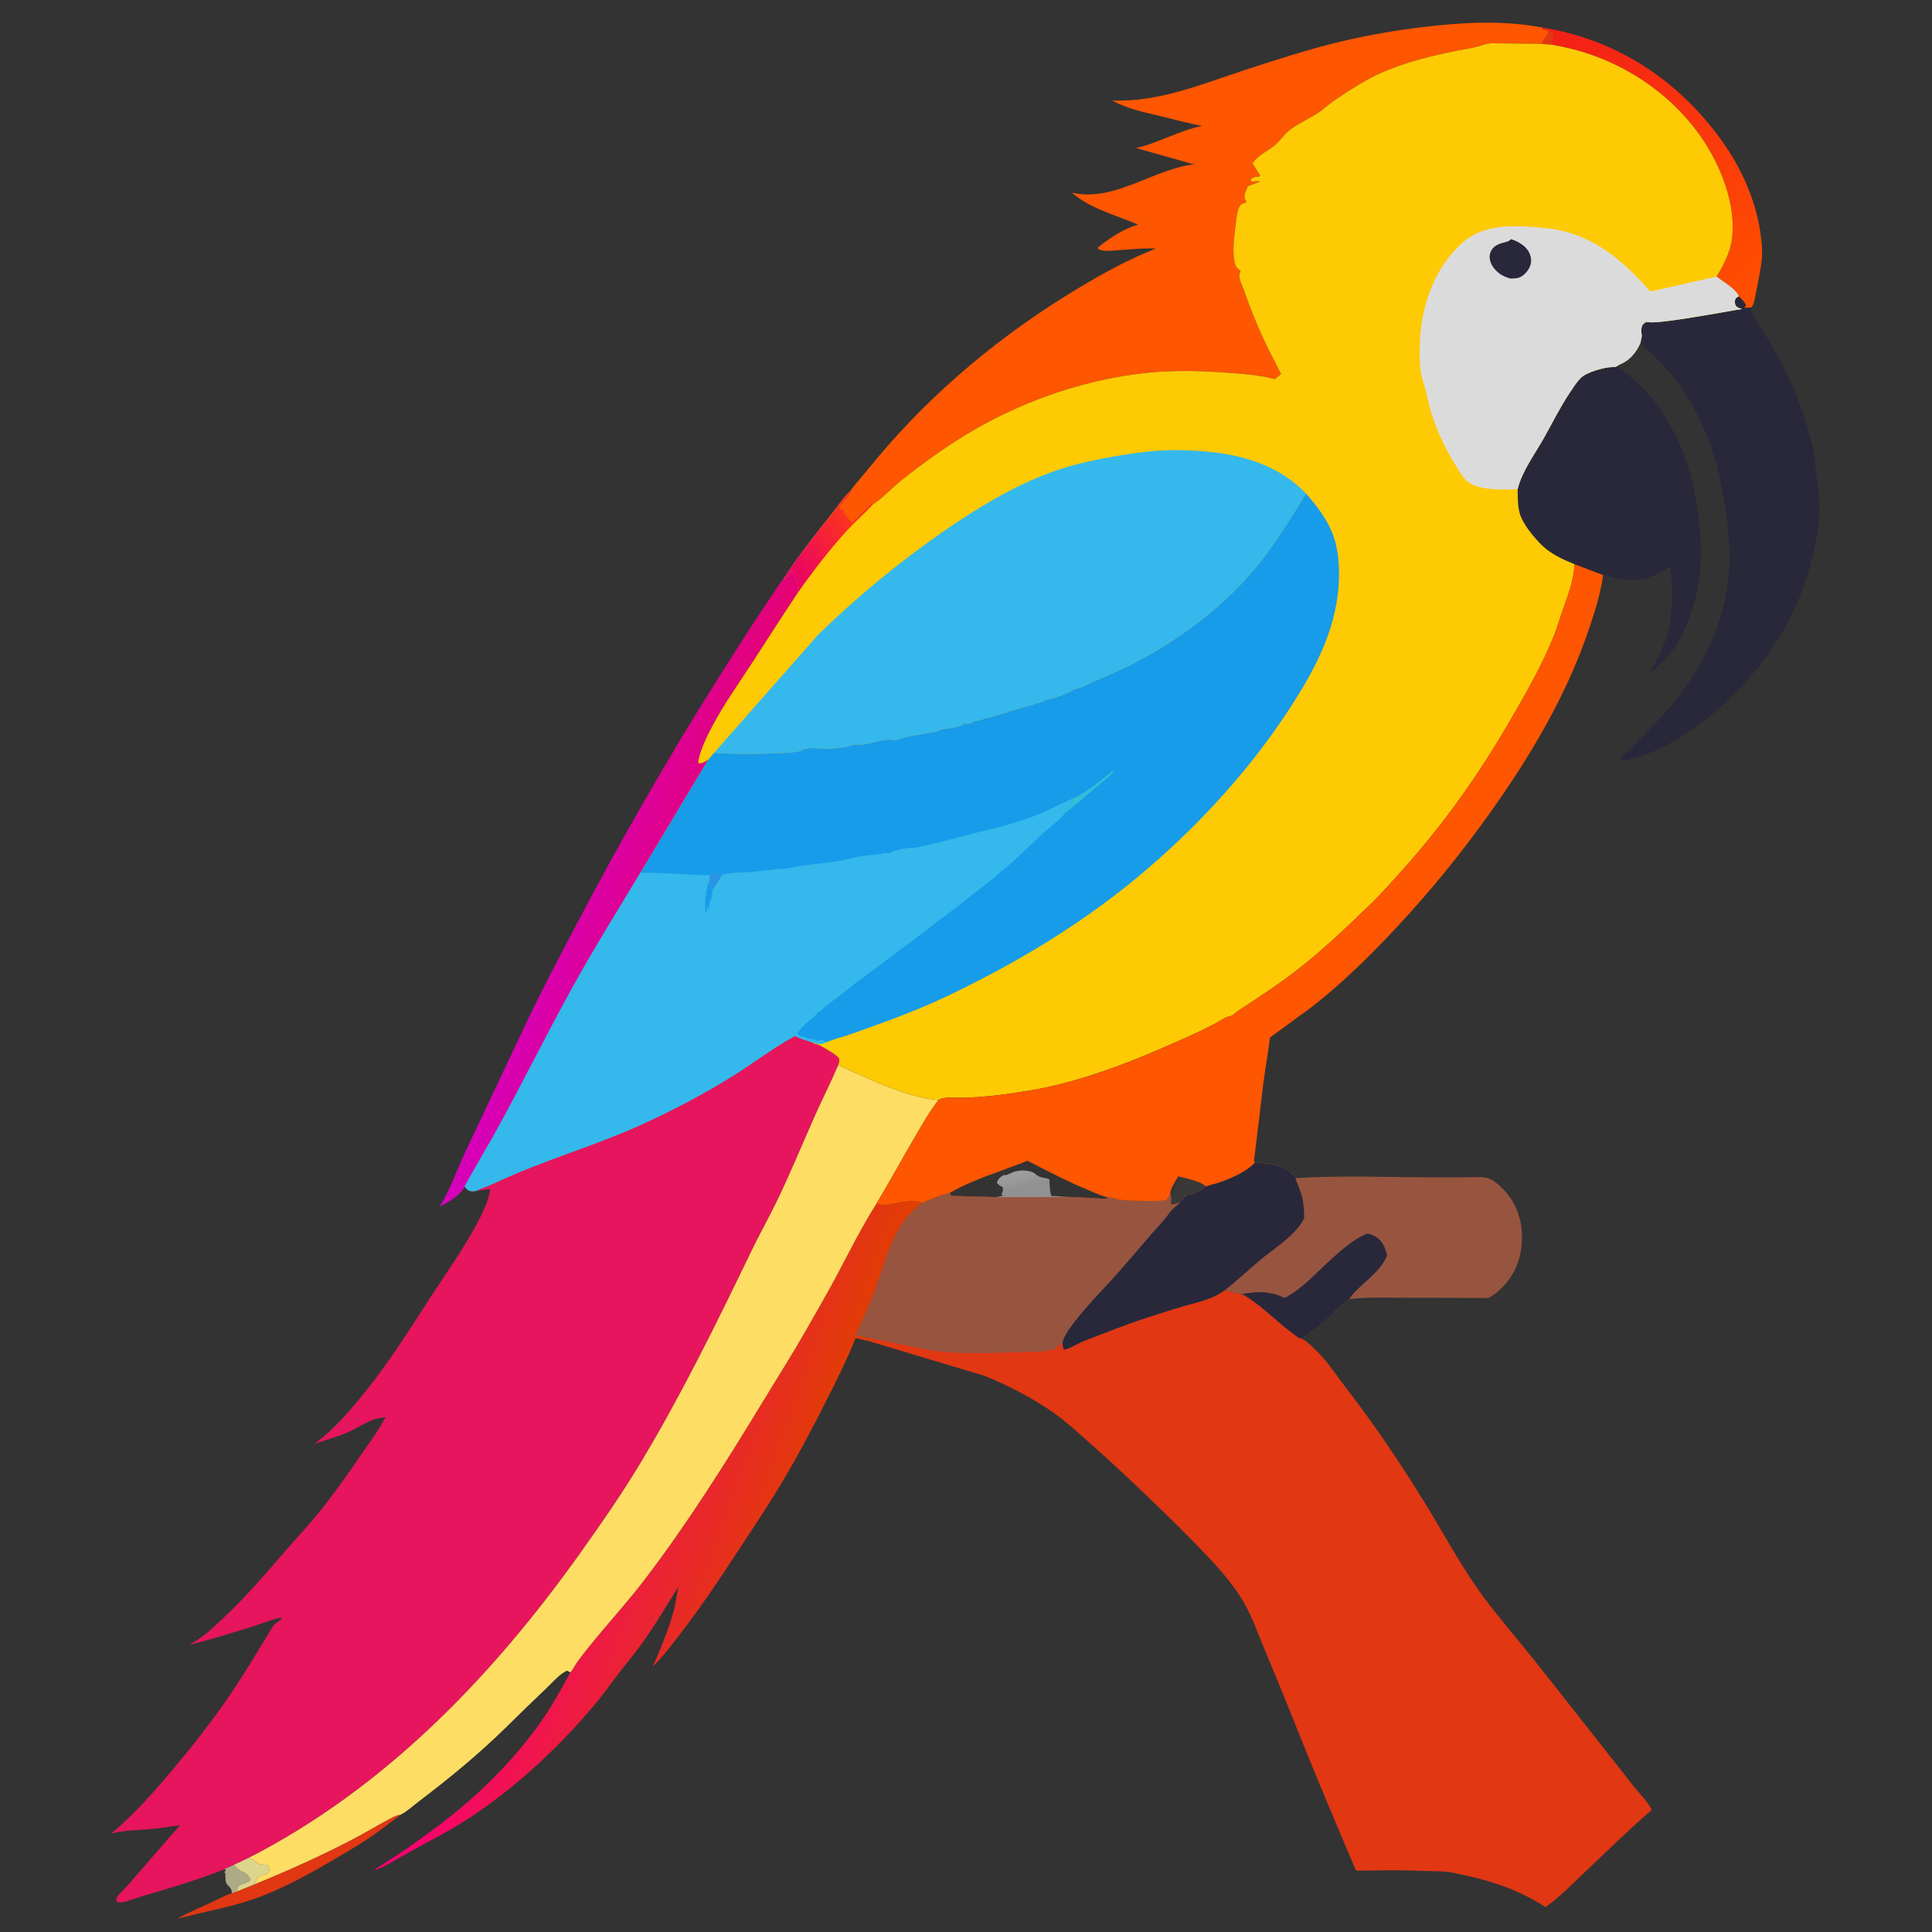 <?xml version="1.0" encoding="utf-8" ?>
<svg xmlns="http://www.w3.org/2000/svg" xmlns:xlink="http://www.w3.org/1999/xlink" width="512" height="512">
	<rect width="100%" height="100%" fill="#333333" stroke="none"/>
	<path fill="#E13713" transform="scale(0.5 0.5)" d="M134.766 998.795C153.05 991.301 171.019 983.266 188.5 974.035C193.898 971.185 199.107 967.998 204.504 965.143C207.046 963.798 209.515 962.116 212.42 961.791C207.356 965.508 202.45 969.524 197.281 973.079C190.421 977.796 183.17 981.943 175.994 986.152C163.594 993.426 151.129 1000.27 137.658 1005.39C127.767 1009.14 117.164 1011.5 106.844 1013.83C102.554 1014.79 98.283 1016.13 93.965 1016.91C100.265 1013.5 106.761 1010.69 113.272 1007.74C116.346 1006.34 119.663 1004.41 122.882 1003.47L125.499 1002.53L134.766 998.795Z"/>
	<defs>
		<linearGradient id="gradient_0" gradientUnits="userSpaceOnUse" x1="928.25" y1="161.25" x2="810.05" y2="30.042">
			<stop offset="0" stop-color="#FF5000"/>
			<stop offset="1" stop-color="#F31F17"/>
		</linearGradient>
	</defs>
	<path fill="url(#gradient_0)" transform="scale(0.5 0.5)" d="M817.716 14.642C856.743 20.906 889.41 42.399 912.308 74.188C922.507 88.347 930.071 104.689 932.824 121.96C933.899 128.71 934.451 134.279 933.326 141.078C932.413 146.597 931.391 152.17 930.21 157.637C929.819 159.45 929.527 161.875 928.007 163.061C926.874 162.943 927.276 162.906 926.348 163.042L924.357 163.25L925.385 161.75C924.501 159.916 923.007 158.539 921.626 157.069C919.927 153.006 913.549 149.597 910.257 146.942L909.829 146.573C913.236 141.049 916.75 134.348 917.789 127.87C920.858 108.752 911.517 86.316 900.511 71.067C882.216 45.718 853.412 28.668 822.573 23.757L816.79 23.203L820.804 17.235L820.291 16.744L821.5 16.378L821.5 16.122C819.994 16.27 819.243 15.627 817.607 15.652L817.716 14.642Z"/>
	<path fill="#E13713" transform="scale(0.5 0.5)" d="M820.804 17.235C822.089 16.82 822.063 16.674 823.25 17.27C823.925 19.705 821.956 21.653 822.573 23.757L816.79 23.203L820.804 17.235Z"/>
	<defs>
		<linearGradient id="gradient_1" gradientUnits="userSpaceOnUse" x1="423.25" y1="311.75" x2="344.296" y2="287.524">
			<stop offset="0" stop-color="#E50272"/>
			<stop offset="1" stop-color="#D600BB"/>
		</linearGradient>
	</defs>
	<path fill="url(#gradient_1)" transform="scale(0.5 0.5)" d="M415.177 306.907L416.009 306.562C417.035 306.105 417.378 305.576 417.969 304.669C418.333 304.111 418.759 303.7 419.245 303.25L419.25 302.745L420 302.245L420.377 303L420.705 303.477C421.131 304.162 420.892 304.484 421.125 305.125C421.322 305.667 421.9 306.288 422.255 306.75L422.25 307.5L422.502 308.219C422.769 309.012 422.804 309.432 422.755 310.25L423.255 311C423.248 312.49 422.515 312.765 422.573 314.561C414.577 326.591 406.777 338.731 398.928 350.856C391.659 362.085 383.855 372.965 377.571 384.798C374.508 390.567 371.25 397.309 370.007 403.75L370.429 404.648C372.581 404.627 373.605 403.727 375.426 402.624L339.487 462.528C328.937 480.111 318.052 497.577 307.924 515.401C291.725 543.911 277.503 573.524 261.523 602.168C260.256 604.439 246.341 628.24 246.327 629.024C243.41 634.069 237.942 637.028 232.915 639.654C238.526 630.852 242.076 620.149 246.576 610.668C257.728 587.167 268.748 563.606 279.902 540.101C287.866 523.32 296.641 506.915 305.274 490.474C328.92 445.444 354.107 401.503 381.29 358.501C389.39 345.689 397.422 332.888 405.938 320.343C408.985 315.856 411.758 311.118 415.177 306.907Z"/>
	<path fill="#28283A" transform="scale(0.5 0.5)" d="M856.839 194.177C879.127 208.92 892.455 233.438 897.717 259.214C902.468 282.483 903.822 305.98 895.006 328.417C893.131 333.19 891.056 338.173 888.187 342.455C884.561 347.865 879.101 352.895 873.905 356.787C878.642 349.458 882.48 341.858 884.436 333.285C886.789 322.974 886.395 310.622 885.414 300.131C876.226 306.66 868.597 308.437 857.489 306.563L849.684 304.792L834.476 299.016C828.451 296.59 822.095 293.695 817.364 289.119C813.171 285.065 806.999 277.688 805.452 271.944C804.35 267.848 804.467 263.48 804.379 259.264C806.619 249.854 813.601 240.526 818.338 232.086C822.813 224.113 826.921 215.742 832.019 208.153C833.797 205.506 835.592 202.581 837.856 200.318C840.966 197.208 850.507 194.544 854.829 194.551L856 194.557L856.839 194.177Z"/>
	<path fill="#975540" transform="scale(0.5 0.5)" d="M686.558 624.414C710.449 622.954 734.852 623.953 758.799 624.021C765.064 624.039 771.329 624.017 777.594 623.999C780.733 623.99 784.387 623.626 787.443 624.176C790.219 624.676 792.693 626.59 794.75 628.414C802.062 634.898 806.063 643.511 806.592 653.232C807.163 663.705 804.425 673.303 797.337 681.201C794.902 683.914 792.022 686.307 788.78 687.982C773.533 687.913 758.284 687.82 743.037 687.835C733.804 687.843 724.218 687.444 715.049 688.531C710.056 691.641 706.261 696.691 701.853 700.567C698.153 703.821 693.937 706.536 690.069 709.603C688.094 709.485 685.65 707.077 684.026 705.886C675.502 699.634 667.425 690.79 658.184 685.875L658.048 686.119L649.257 683.827C655.547 678.813 661.452 673.317 667.583 668.112C675.272 661.583 686.761 654.796 691.277 645.558C691.153 641.692 691.029 637.909 690.053 634.139C689.199 630.841 687.702 627.63 686.558 624.414Z"/>
	<path fill="#28283A" transform="scale(0.5 0.5)" d="M658.184 685.875C661.884 685.182 667.795 684.509 671.515 685.106C673.642 685.447 675.846 685.865 677.868 686.613C678.69 686.917 680.338 687.876 681.135 687.776C681.7 687.705 682.986 686.736 683.57 686.385C691.515 681.601 697.756 674.538 704.545 668.349C709.999 663.378 717.508 656.655 724.358 653.946C725.576 653.464 728.927 655.252 730.017 656.037C733.152 658.297 734.371 661.882 735.142 665.512C731.483 675.012 720.718 680.365 715.049 688.531C710.056 691.641 706.261 696.691 701.853 700.567C698.153 703.821 693.937 706.536 690.069 709.603C688.094 709.485 685.65 707.077 684.026 705.886C675.502 699.634 667.425 690.79 658.184 685.875Z"/>
	<defs>
		<linearGradient id="gradient_2" gradientUnits="userSpaceOnUse" x1="487.25" y1="637.75" x2="355.469" y2="591.058">
			<stop offset="0" stop-color="#E03F00"/>
			<stop offset="1" stop-color="#F80270"/>
		</linearGradient>
	</defs>
	<path fill="url(#gradient_2)" transform="scale(0.5 0.5)" d="M464.577 637.908L465.195 638.143L466 638.431C468.015 639.206 470.42 638.501 472.507 638.146C477.285 637.336 484.243 635.629 488.847 637.514C485.621 640.229 482.3 643.017 479.751 646.405C471.441 657.45 468.1 672.288 463.325 685.082C460.446 692.794 456.789 700.206 453.628 707.809L460.075 709.015L460.423 710.804L453.531 709.172C449.035 720.369 443.772 730.903 438.342 741.655C430.57 757.042 422.488 772.397 413.601 787.168C405.921 799.933 397.481 812.285 389.353 824.771C380.732 838.015 372.098 850.787 362.52 863.381C357.218 870.352 352.232 877.056 346.059 883.317C349.994 873.952 354.285 864.085 356.946 854.309C358.134 849.941 358.603 845.361 359.585 840.937C353.775 850.308 348.063 859.83 341.789 868.9C337.346 875.322 332.289 881.22 327.53 887.397C323.736 892.322 320.232 897.458 316.247 902.237C297.631 924.566 276.4 944.682 252.381 961.127C243.298 967.345 233.421 972.768 223.714 977.964C218.982 980.496 214.324 983.152 209.663 985.81C206.153 987.812 202.078 990.315 198.156 991.286C202.643 988.074 207.46 985.296 212.049 982.223C218.371 977.988 224.578 973.422 230.701 968.904C252.614 952.734 273.552 932.12 288.836 909.467C293.837 902.055 297.991 894.208 302.295 886.391C303.652 884.946 304.705 882.63 305.904 880.979C309.12 876.554 312.611 872.184 316.112 867.982C324.709 857.662 333.639 847.743 341.795 837.058C364.475 807.347 384.608 775.341 403.996 743.416C411.727 730.687 419.803 718.014 427.174 705.089C432.644 695.498 438.221 685.919 443.404 676.173C450.273 663.253 456.718 650.285 464.577 637.908Z"/>
	<path fill="#28283A" transform="scale(0.5 0.5)" d="M869.502 181.639C869.598 180.656 870.276 178.624 870.17 177.75C869.971 176.106 869.665 175.069 870.168 173.25C870.593 171.711 871.418 171.242 872.75 170.577C876.915 172.437 916.091 164.831 923.25 163.792C922.305 163.393 922.698 163.528 921.703 163.234C920.698 162.938 920.49 162.496 919.781 161.75C919.603 160.899 919.358 160.093 919.573 159.228C919.933 157.781 920.402 157.776 921.626 157.069C923.007 158.539 924.501 159.916 925.385 161.75L924.357 163.25L926.348 163.042C927.276 162.906 926.874 162.943 928.007 163.061C927.451 165.846 930.591 169.658 932.116 171.951C945.995 192.823 956.962 216.675 961.602 241.469C962.235 244.847 962.202 248.347 962.674 251.75C964.073 261.857 965.099 272.783 963.203 282.943C960.993 294.78 957.925 306.85 953.25 317.959C941.463 345.97 919.623 371.546 894.348 388.326C884.284 395.007 871.667 401.699 859.5 403.057L858.737 402.275C859.744 400.288 862.362 398.777 863.941 397.16C870.773 390.164 877.884 383.139 884.261 375.741C900.187 357.266 912.616 333.811 915.789 309.385C917.561 295.739 916.354 280.562 914.149 267.071C912.646 257.874 910.922 248.867 908.013 239.985C903.074 224.903 894.844 209.008 884.484 196.89C879.903 191.531 874.497 186.625 869.502 181.639Z"/>
	<path fill="#FE5601" transform="scale(0.5 0.5)" d="M450.654 260.394C452.081 257.92 454.259 255.702 456.085 253.508C459.224 249.738 462.309 245.923 465.465 242.169C495.321 206.658 531.84 176.514 571.558 152.73C584.821 144.788 598.215 137.353 612.651 131.747C605.998 131.385 599.341 132.204 592.704 132.611C589.632 132.8 584.684 133.613 582.035 131.965L582.051 131.045C587.936 126.375 595.392 121.286 602.723 119.207L603.26 119.067C591.696 114.076 578.053 110.729 568.432 102.368L568.591 102.189C586.059 106.178 603.129 95.678 619.094 90.461C623.454 89.037 627.743 87.555 632.349 87.264L633.163 87.217L602.123 78.469C614.092 75.821 624.948 69.057 637.179 66.807C630.032 65.378 623.05 63.489 615.973 61.773C606.805 59.551 597.795 57.85 589.471 53.232C613.63 54.352 636.886 44.642 659.418 37.25C676.111 31.773 692.865 26.33 709.952 22.198C726.769 18.131 744.002 15.347 761.205 13.56C779.872 11.62 799.207 11.059 817.716 14.642L817.607 15.652C819.243 15.627 819.994 16.27 821.5 16.122L821.5 16.378L820.291 16.744L820.804 17.235L816.79 23.203L790.28 22.925C787.595 23.107 785.533 24.058 782.998 24.729C779.791 25.578 776.48 26.04 773.227 26.676C759.319 29.398 744.272 33.046 731.323 38.93C723.313 42.571 715.05 47.914 707.741 52.852C704.772 54.859 702.177 57.331 699.25 59.374C694.233 62.876 688.488 65.065 683.603 68.876C680.469 71.321 678.341 74.845 675.353 77.25C671.821 80.094 668.081 81.519 665.011 85.112L663.871 86.547L667.868 93L667.5 93.616L667.042 93.61C665.354 93.617 664.592 93.888 663.152 94.75L662.857 95.75L663.5 96.343C664.624 96.237 666.832 95.749 667.75 96.282L661.449 98.631C660.694 100.586 658.834 103.666 659.864 105.606L660.662 106.75C659.755 107.684 660.327 107.302 659.113 107.734C658.007 108.129 657.257 108.652 656.771 109.75C655.593 112.411 655.335 115.874 654.972 118.75C654.2 124.867 652.643 135.352 655.044 141.084C655.422 141.985 656.05 142.303 656.75 142.909L657.594 143.75L657.257 144.312C656.005 147.233 658.308 150.892 659.255 153.639C663.129 164.878 667.578 175.656 672.907 186.301L678.964 198.175L675.755 200.963C666.774 198.53 657.346 198.055 648.093 197.397C635.31 196.487 621.984 196.25 609.219 197.485C577.216 200.582 544.954 211.421 517.089 227.375C503.338 235.248 489.923 244.905 477.523 254.783C472.601 258.703 467.809 264.03 462.623 267.379C462.461 267.008 462.6 267.266 461.996 266.76L451.662 276.958C450.837 276.084 449.967 275.225 449.278 274.237C448.516 273.145 447.59 272.161 447.164 270.883L447 270.25L445.375 269.625C445.17 267.218 446.119 267.807 447.123 266C447.714 264.936 448.693 264.622 449.245 263.75C449.952 262.634 450.175 262.068 451.227 261.004L450.654 260.394Z"/>
	<path fill="#E13713" transform="scale(0.5 0.5)" d="M665 616.278C671.5 616.4 680.198 617.187 684.958 622.25C685.457 622.78 686.314 623.717 686.558 624.414C687.702 627.63 689.199 630.841 690.053 634.139C691.029 637.909 691.153 641.692 691.277 645.558C686.761 654.796 675.272 661.583 667.583 668.112C661.452 673.317 655.547 678.813 649.257 683.827L658.048 686.119L658.184 685.875C667.425 690.79 675.502 699.634 684.026 705.886C685.65 707.077 688.094 709.485 690.069 709.603C693.14 711.166 695.953 714.151 698.379 716.573C704.103 722.285 708.462 729.172 713.395 735.546C729.04 755.758 743.507 777.416 756.82 799.236C766.403 814.943 775.038 831.175 785.983 846.006C794.273 857.239 803.572 867.915 812.303 878.827C826.176 896.166 839.769 913.706 853.566 931.104C857.908 936.579 862.154 942.144 866.558 947.569C869.447 951.128 873.517 955.188 875.494 959.267C862.981 970.027 850.985 981.905 838.984 993.25C832.621 999.266 826.355 1005.75 819.187 1010.81C803.479 1000.64 787.783 996.085 769.654 992.497C765.546 991.685 761.115 991.818 756.924 991.679C749.774 991.441 742.634 991.227 735.48 991.292C731.346 991.33 727.213 991.377 723.08 991.44C721.659 991.462 719.845 991.755 718.576 991.153C707.839 965.835 697.093 940.616 686.95 915.047C681.477 901.25 675.823 887.591 670.116 873.889C666.721 865.736 663.744 857.173 659.333 849.503C652.816 838.171 643.671 828.589 634.629 819.256C624.227 808.519 613.457 798.155 602.632 787.846C593.988 779.613 585.207 771.549 576.266 763.64C570.743 758.754 565.29 753.741 559.294 749.434C547.845 741.21 534.799 734.495 521.738 729.205L460.423 710.804L460.075 709.015L453.628 707.809C456.789 700.206 460.446 692.794 463.325 685.082C468.1 672.288 471.441 657.45 479.751 646.405C482.3 643.017 485.621 640.229 488.847 637.514C493.265 635.618 498.736 633.198 503.414 632.222L504.057 633.826L528.33 634.504L566.576 634.419C571.474 634.594 576.362 634.797 581.254 635.11C583.338 635.244 585.83 635.812 587.658 634.688L587.738 634.654L591.75 635.232L592.07 635.75C597.421 636.375 602.7 636.504 608.083 636.523C611.377 636.535 614.751 636.728 618 636.111C619.008 635.08 619.568 633.945 620.222 632.681L620.502 633.344C621.029 634.758 620.641 636.773 620.498 638.25C622.013 638.539 623.811 637.854 625.311 637.496C625.904 636.174 628.179 634.406 629.25 633.311C632.79 633.555 636.268 630.772 639.073 628.847C641.168 627.956 643.633 627.597 645.819 626.853C652.07 624.728 660.464 621.14 665 616.278Z"/>
	<path fill="#975540" transform="scale(0.5 0.5)" d="M665 616.278C671.5 616.4 680.198 617.187 684.958 622.25C685.457 622.78 686.314 623.717 686.558 624.414C687.702 627.63 689.199 630.841 690.053 634.139C691.029 637.909 691.153 641.692 691.277 645.558C686.761 654.796 675.272 661.583 667.583 668.112C661.452 673.317 655.547 678.813 649.257 683.827C642.385 688.837 635.214 690.014 627.222 692.346C620.854 694.204 614.536 696.253 608.227 698.303C597.028 701.943 585.98 706.343 575.013 710.566C571.344 711.979 568.05 714.349 564.25 715.342L563.573 715L563.152 711.884C561.618 712.257 560.19 714.011 559.008 715.103C552.255 716.846 544.729 716.567 537.79 716.762C524.84 717.127 511.616 717.672 498.71 716.402C490.89 715.632 483.372 713.774 475.719 712.13C470.517 711.013 465.269 710.18 460.075 709.015L453.628 707.809C456.789 700.206 460.446 692.794 463.325 685.082C468.1 672.288 471.441 657.45 479.751 646.405C482.3 643.017 485.621 640.229 488.847 637.514C493.265 635.618 498.736 633.198 503.414 632.222L504.057 633.826L528.33 634.504L566.576 634.419C571.474 634.594 576.362 634.797 581.254 635.11C583.338 635.244 585.83 635.812 587.658 634.688L587.738 634.654L591.75 635.232L592.07 635.75C597.421 636.375 602.7 636.504 608.083 636.523C611.377 636.535 614.751 636.728 618 636.111C619.008 635.08 619.568 633.945 620.222 632.681L620.502 633.344C621.029 634.758 620.641 636.773 620.498 638.25C622.013 638.539 623.811 637.854 625.311 637.496C625.904 636.174 628.179 634.406 629.25 633.311C632.79 633.555 636.268 630.772 639.073 628.847C641.168 627.956 643.633 627.597 645.819 626.853C652.07 624.728 660.464 621.14 665 616.278Z"/>
	<path fill="#28283A" transform="scale(0.5 0.5)" d="M665 616.278C671.5 616.4 680.198 617.187 684.958 622.25C685.457 622.78 686.314 623.717 686.558 624.414C687.702 627.63 689.199 630.841 690.053 634.139C691.029 637.909 691.153 641.692 691.277 645.558C686.761 654.796 675.272 661.583 667.583 668.112C661.452 673.317 655.547 678.813 649.257 683.827C642.385 688.837 635.214 690.014 627.222 692.346C620.854 694.204 614.536 696.253 608.227 698.303C597.028 701.943 585.98 706.343 575.013 710.566C571.344 711.979 568.05 714.349 564.25 715.342L563.573 715L563.152 711.884C563.764 704.527 584.575 683.512 589.983 677.506C596.795 669.939 603.335 662.14 609.962 654.412C613.01 650.858 616.671 647.333 619.322 643.511C620.915 641.214 623.267 639.399 625.311 637.496C625.904 636.174 628.179 634.406 629.25 633.311C632.79 633.555 636.268 630.772 639.073 628.847C641.168 627.956 643.633 627.597 645.819 626.853C652.07 624.728 660.464 621.14 665 616.278Z"/>
	<path fill="#E6155D" transform="scale(0.5 0.5)" d="M252.481 631.172C255.36 629.531 258.699 628.708 261.698 627.274C287.579 614.903 315.217 607.456 341.236 595.457C357.926 587.76 374.032 579.3 389.593 569.492C400.165 562.829 410.33 554.957 421.325 549.074C424.055 550.48 427 551.331 429.914 552.269L430.364 552.526C431.685 553.265 432.56 553.469 434 553.864C434.368 553.964 434.726 554.216 435.046 554.404C436.918 555.502 444.351 559.423 444.796 561.311C445.029 562.301 444.622 563.357 444.367 564.315C445.356 565.018 446.191 565.513 447.314 565.994C463.202 572.796 479.985 581.442 497.431 583.055C492.914 588.751 489.375 595.103 485.679 601.342C478.503 613.454 471.872 625.858 464.577 637.908C456.718 650.285 450.273 663.253 443.404 676.173C438.221 685.919 432.644 695.498 427.174 705.089C419.803 718.014 411.727 730.687 403.996 743.416C384.608 775.341 364.475 807.347 341.795 837.058C333.639 847.743 324.709 857.662 316.112 867.982C312.611 872.184 309.12 876.554 305.904 880.979C304.705 882.63 303.652 884.946 302.295 886.391L300.5 885.481C296.649 887.225 292.968 891.573 289.86 894.522C282.458 901.547 275.178 908.688 267.894 915.834C253.71 929.748 238.004 942.635 222.173 954.643C219.217 956.885 215.68 960.144 212.42 961.791C209.515 962.116 207.046 963.798 204.504 965.143C199.107 967.998 193.898 971.185 188.5 974.035C171.019 983.266 153.05 991.301 134.766 998.795L125.499 1002.53L122.882 1003.47C122.836 1001.24 122.028 1000.45 120.504 998.939C119.25 997.693 119.515 994.751 119.444 993L118.938 992.25L119.75 991.279L119.107 990.703C104.517 996.48 89.281 1000.94 74.243 1005.4C71.407 1006.24 65.668 1008.68 62.95 1008.3C62.506 1008.24 62.118 1007.96 61.702 1007.8C61.693 1007.28 61.488 1006.73 61.673 1006.25C62.418 1004.32 66.514 1000.65 67.992 998.94C77.101 988.372 86.312 977.903 95.443 967.355C90.531 968.018 85.643 968.9 80.707 969.361C73.328 970.05 65.845 970.048 58.62 971.848C62.09 969.496 65.044 966.507 68.058 963.613C73.702 958.194 78.907 952.607 84.028 946.698C97.101 931.615 109.932 915.788 121.217 899.313C126.205 892.031 130.915 884.527 135.521 877C137.946 873.037 140.338 869.055 142.769 865.095C143.835 863.358 144.574 861.423 146.341 860.271C147.535 859.493 148.507 858.713 149.56 857.75C148.688 857.459 148.012 857.521 147.125 857.747C142.763 858.857 138.216 860.713 133.889 862.075C122.826 865.557 111.689 869.019 100.421 871.766C107.431 868.07 112.433 863.178 118.152 857.799C129.846 846.8 140.014 835.086 150.461 822.949C156.662 815.745 163.225 808.83 169.204 801.437C177.456 791.233 184.967 780.45 192.373 769.624C196.549 763.519 200.985 757.699 204.324 751.075C201.99 751.478 199.469 751.791 197.265 752.682C192.513 754.603 188.188 757.565 183.419 759.542C177.96 761.805 172.13 763.386 166.53 765.286C176.613 758.179 185.641 747.526 193.36 737.958C206.71 721.409 217.645 703.761 229.199 685.985C238.068 672.339 248.001 658.584 255.155 643.962C257.385 639.404 258.982 635.22 259.868 630.2L252.481 631.172ZM444.367 564.315C440.485 573.47 435.935 582.32 431.897 591.405C425.174 606.532 418.926 621.792 411.706 636.719C407.411 645.6 402.515 654.241 398.238 663.109C379.949 701.023 361.167 739.305 339.46 775.402C329.534 791.908 318.459 807.837 307.282 823.511C260.78 888.72 203.863 947.833 131.816 984.707L123.913 988.443L119.126 990.556L119.107 990.703L119.75 991.279L118.938 992.25L119.444 993C119.515 994.751 119.25 997.693 120.504 998.939C122.028 1000.45 122.836 1001.24 122.882 1003.47L125.499 1002.53L134.766 998.795C153.05 991.301 171.019 983.266 188.5 974.035C193.898 971.185 199.107 967.998 204.504 965.143C207.046 963.798 209.515 962.116 212.42 961.791C215.68 960.144 219.217 956.885 222.173 954.643C238.004 942.635 253.71 929.748 267.894 915.834C275.178 908.688 282.458 901.547 289.86 894.522C292.968 891.573 296.649 887.225 300.5 885.481L302.295 886.391C303.652 884.946 304.705 882.63 305.904 880.979C309.12 876.554 312.611 872.184 316.112 867.982C324.709 857.662 333.639 847.743 341.795 837.058C364.475 807.347 384.608 775.341 403.996 743.416C411.727 730.687 419.803 718.014 427.174 705.089C432.644 695.498 438.221 685.919 443.404 676.173C450.273 663.253 456.718 650.285 464.577 637.908C471.872 625.858 478.503 613.454 485.679 601.342C489.375 595.103 492.914 588.751 497.431 583.055C479.985 581.442 463.202 572.796 447.314 565.994C446.191 565.513 445.356 565.018 444.367 564.315Z"/>
	<path fill="#FEDD64" transform="scale(0.5 0.5)" d="M444.367 564.315C445.356 565.018 446.191 565.513 447.314 565.994C463.202 572.796 479.985 581.442 497.431 583.055C492.914 588.751 489.375 595.103 485.679 601.342C478.503 613.454 471.872 625.858 464.577 637.908C456.718 650.285 450.273 663.253 443.404 676.173C438.221 685.919 432.644 695.498 427.174 705.089C419.803 718.014 411.727 730.687 403.996 743.416C384.608 775.341 364.475 807.347 341.795 837.058C333.639 847.743 324.709 857.662 316.112 867.982C312.611 872.184 309.12 876.554 305.904 880.979C304.705 882.63 303.652 884.946 302.295 886.391L300.5 885.481C296.649 887.225 292.968 891.573 289.86 894.522C282.458 901.547 275.178 908.688 267.894 915.834C253.71 929.748 238.004 942.635 222.173 954.643C219.217 956.885 215.68 960.144 212.42 961.791C209.515 962.116 207.046 963.798 204.504 965.143C199.107 967.998 193.898 971.185 188.5 974.035C171.019 983.266 153.05 991.301 134.766 998.795L125.499 1002.53L122.882 1003.47C122.836 1001.24 122.028 1000.45 120.504 998.939C119.25 997.693 119.515 994.751 119.444 993L118.938 992.25L119.75 991.279L119.107 990.703L119.126 990.556L123.913 988.443L131.816 984.707C203.863 947.833 260.78 888.72 307.282 823.511C318.459 807.837 329.534 791.908 339.46 775.402C361.167 739.305 379.949 701.023 398.238 663.109C402.515 654.241 407.411 645.6 411.706 636.719C418.926 621.792 425.174 606.532 431.897 591.405C435.935 582.32 440.485 573.47 444.367 564.315ZM123.913 988.443L119.126 990.556L119.107 990.703L119.75 991.279L118.938 992.25L119.444 993C119.515 994.751 119.25 997.693 120.504 998.939C122.028 1000.45 122.836 1001.24 122.882 1003.47L125.499 1002.53L134.766 998.795C135.139 998.196 135.464 997.706 135.649 997.018C135.827 996.357 136.095 995.851 136.416 995.25C138.08 994.012 139.174 994.075 140.953 993.332C141.98 992.903 142.435 992.205 142.877 991.25C142.439 989.887 142.478 989.157 141.25 988.365C139.214 988.354 137.266 988.321 135.668 986.912C134.513 985.894 133.203 985.345 131.816 984.707L123.913 988.443Z"/>
	<path fill="#FEF39C" fill-opacity="0.843" transform="scale(0.5 0.5)" d="M123.913 988.443L131.816 984.707C133.203 985.345 134.513 985.894 135.668 986.912C137.266 988.321 139.214 988.354 141.25 988.365C142.478 989.157 142.439 989.887 142.877 991.25C142.435 992.205 141.98 992.903 140.953 993.332C139.174 994.075 138.08 994.012 136.416 995.25C136.095 995.851 135.827 996.357 135.649 997.018C135.464 997.706 135.139 998.196 134.766 998.795L125.499 1002.53L122.882 1003.47C122.836 1001.24 122.028 1000.45 120.504 998.939C119.25 997.693 119.515 994.751 119.444 993L118.938 992.25L119.75 991.279L119.107 990.703L119.126 990.556L123.913 988.443ZM119.107 990.703L119.75 991.279L118.938 992.25L119.444 993C119.515 994.751 119.25 997.693 120.504 998.939C122.028 1000.45 122.836 1001.24 122.882 1003.47L125.499 1002.53L126.136 1000.25C126.878 999.212 127.368 998.958 128.541 998.595L130 998.134C131.333 997.618 132.299 997.344 132.818 996C131.87 994.239 130.756 992.893 128.842 992.145C126.897 991.385 125.454 989.825 123.913 988.443L119.126 990.556L119.107 990.703Z"/>
	<path fill="#FCF9BC" fill-opacity="0.608" transform="scale(0.5 0.5)" d="M119.107 990.703L119.126 990.556L123.913 988.443C125.454 989.825 126.897 991.385 128.842 992.145C130.756 992.893 131.87 994.239 132.818 996C132.299 997.344 131.333 997.618 130 998.134L128.541 998.595C127.368 998.958 126.878 999.212 126.136 1000.25L125.499 1002.53L122.882 1003.47C122.836 1001.24 122.028 1000.45 120.504 998.939C119.25 997.693 119.515 994.751 119.444 993L118.938 992.25L119.75 991.279L119.107 990.703Z"/>
	<path fill="#FECA04" transform="scale(0.5 0.5)" d="M462.623 267.379C467.809 264.03 472.601 258.703 477.523 254.783C489.923 244.905 503.338 235.248 517.089 227.375C544.954 211.421 577.216 200.582 609.219 197.485C621.984 196.25 635.31 196.487 648.093 197.397C657.346 198.055 666.774 198.53 675.755 200.963L678.964 198.175L672.907 186.301C667.578 175.656 663.129 164.878 659.255 153.639C658.308 150.892 656.005 147.233 657.257 144.312L657.594 143.75L656.75 142.909C656.05 142.303 655.422 141.985 655.044 141.084C652.643 135.352 654.2 124.867 654.972 118.75C655.335 115.874 655.593 112.411 656.771 109.75C657.257 108.652 658.007 108.129 659.113 107.734C660.327 107.302 659.755 107.684 660.662 106.75L659.864 105.606C658.834 103.666 660.694 100.586 661.449 98.631L667.75 96.282C666.832 95.749 664.624 96.237 663.5 96.343L662.857 95.75L663.152 94.75C664.592 93.888 665.354 93.617 667.042 93.61L667.5 93.616L667.868 93L663.871 86.547L665.011 85.112C668.081 81.519 671.821 80.094 675.353 77.25C678.341 74.845 680.469 71.321 683.603 68.876C688.488 65.065 694.233 62.876 699.25 59.374C702.177 57.331 704.772 54.859 707.741 52.852C715.05 47.914 723.313 42.571 731.323 38.93C744.272 33.046 759.319 29.398 773.227 26.676C776.48 26.04 779.791 25.578 782.998 24.729C785.533 24.058 787.595 23.107 790.28 22.925L816.79 23.203L822.573 23.757C853.412 28.668 882.216 45.718 900.511 71.067C911.517 86.316 920.858 108.752 917.789 127.87C916.75 134.348 913.236 141.049 909.829 146.573L910.257 146.942C913.549 149.597 919.927 153.006 921.626 157.069C920.402 157.776 919.933 157.781 919.573 159.228C919.358 160.093 919.603 160.899 919.781 161.75C920.49 162.496 920.698 162.938 921.703 163.234C922.698 163.528 922.305 163.393 923.25 163.792C916.091 164.831 876.915 172.437 872.75 170.577C871.418 171.242 870.593 171.711 870.168 173.25C869.665 175.069 869.971 176.106 870.17 177.75C870.276 178.624 869.598 180.656 869.502 181.639C867.545 186.301 864.061 190.8 859.271 192.807C858.401 193.172 857.637 193.679 856.839 194.177L856 194.557L854.829 194.551C850.507 194.544 840.966 197.208 837.856 200.318C835.592 202.581 833.797 205.506 832.019 208.153C826.921 215.742 822.813 224.113 818.338 232.086C813.601 240.526 806.619 249.854 804.379 259.264C804.467 263.48 804.35 267.848 805.452 271.944C806.999 277.688 813.171 285.065 817.364 289.119C822.095 293.695 828.451 296.59 834.476 299.016L849.684 304.792C848.473 314.135 845.514 323.37 842.554 332.288C831.839 364.571 814.793 394.566 795.577 422.479C780.693 444.099 764.745 464.483 747.145 483.97C730.971 501.879 713.33 519.794 694.149 534.546L673.114 549.906C672.21 557.476 670.853 564.944 669.827 572.489C668.647 581.172 667.789 589.882 666.666 598.571C666.093 602.999 665.555 607.428 665.058 611.865C664.914 613.15 664.369 615.192 665 616.278C660.464 621.14 652.07 624.728 645.819 626.853C643.633 627.597 641.168 627.956 639.073 628.847C636.268 630.772 632.79 633.555 629.25 633.311C628.179 634.406 625.904 636.174 625.311 637.496C623.811 637.854 622.013 638.539 620.498 638.25C620.641 636.773 621.029 634.758 620.502 633.344L620.222 632.681C619.568 633.945 619.008 635.08 618 636.111C614.751 636.728 611.377 636.535 608.083 636.523C602.7 636.504 597.421 636.375 592.07 635.75L591.75 635.232L587.738 634.654L587.658 634.688C585.83 635.812 583.338 635.244 581.254 635.11C576.362 634.797 571.474 634.594 566.576 634.419L528.33 634.504L504.057 633.826L503.414 632.222C498.736 633.198 493.265 635.618 488.847 637.514C484.243 635.629 477.285 637.336 472.507 638.146C470.42 638.501 468.015 639.206 466 638.431L465.195 638.143L464.577 637.908C471.872 625.858 478.503 613.454 485.679 601.342C489.375 595.103 492.914 588.751 497.431 583.055C479.985 581.442 463.202 572.796 447.314 565.994C446.191 565.513 445.356 565.018 444.367 564.315C444.622 563.357 445.029 562.301 444.796 561.311C444.351 559.423 436.918 555.502 435.046 554.404C434.726 554.216 434.368 553.964 434 553.864C432.56 553.469 431.685 553.265 430.364 552.526L429.914 552.269C427 551.331 424.055 550.48 421.325 549.074C410.33 554.957 400.165 562.829 389.593 569.492C374.032 579.3 357.926 587.76 341.236 595.457C315.217 607.456 287.579 614.903 261.698 627.274C258.699 628.708 255.36 629.531 252.481 631.172C251.835 631.279 251.229 631.327 250.573 631.325C248.093 631.317 248.06 630.775 246.327 629.024C246.341 628.24 260.256 604.439 261.523 602.168C277.503 573.524 291.725 543.911 307.924 515.401C318.052 497.577 328.937 480.111 339.487 462.528L375.426 402.624C373.605 403.727 372.581 404.627 370.429 404.648L370.007 403.75C371.25 397.309 374.508 390.567 377.571 384.798C383.855 372.965 391.659 362.085 398.928 350.856C406.777 338.731 414.577 326.591 422.573 314.561C422.515 312.765 423.248 312.49 423.255 311L422.755 310.25C422.804 309.432 422.769 309.012 422.502 308.219L422.25 307.5L422.255 306.75C421.9 306.288 421.322 305.667 421.125 305.125C420.892 304.484 421.131 304.162 420.705 303.477L420.377 303L420 302.245L419.25 302.745L419.245 303.25C418.759 303.7 418.333 304.111 417.969 304.669C417.378 305.576 417.035 306.105 416.009 306.562L415.177 306.907C423.257 294.496 432.759 282.504 441.968 270.908C444.674 267.501 447.371 263.215 450.654 260.394L451.227 261.004C450.175 262.068 449.952 262.634 449.245 263.75C448.693 264.622 447.714 264.936 447.123 266C446.119 267.807 445.17 267.218 445.375 269.625L447 270.25L447.164 270.883C447.59 272.161 448.516 273.145 449.278 274.237C449.967 275.225 450.837 276.084 451.662 276.958L461.996 266.76C462.6 267.266 462.461 267.008 462.623 267.379ZM834.476 299.016C834.334 307.566 830.684 316.378 827.919 324.368C826.545 328.338 825.393 332.459 823.853 336.363C817.591 352.244 808.606 367.768 800.06 382.502C783.758 410.608 765.058 436.956 743.327 461.136C737.908 467.166 732.478 473.376 726.643 479.009C712.873 492.301 698.886 505.766 683.498 517.164C677.444 521.647 671.193 525.922 664.917 530.091C661.027 532.675 656.937 535.037 653.327 538.001C652.723 538.498 652.264 538.562 651.528 538.708C649.165 539.177 645.842 541.605 643.615 542.757C638.646 545.326 633.606 547.747 628.5 550.03C602.136 561.817 574.379 573.236 545.75 577.995C533.653 580.005 522.051 581.632 509.781 581.837C506.443 581.893 499.947 581.129 497.431 583.055C492.914 588.751 489.375 595.103 485.679 601.342C478.503 613.454 471.872 625.858 464.577 637.908L465.195 638.143L466 638.431C468.015 639.206 470.42 638.501 472.507 638.146C477.285 637.336 484.243 635.629 488.847 637.514C493.265 635.618 498.736 633.198 503.414 632.222L504.057 633.826L528.33 634.504L566.576 634.419C571.474 634.594 576.362 634.797 581.254 635.11C583.338 635.244 585.83 635.812 587.658 634.688L587.738 634.654L591.75 635.232L592.07 635.75C597.421 636.375 602.7 636.504 608.083 636.523C611.377 636.535 614.751 636.728 618 636.111C619.008 635.08 619.568 633.945 620.222 632.681L620.502 633.344C621.029 634.758 620.641 636.773 620.498 638.25C622.013 638.539 623.811 637.854 625.311 637.496C625.904 636.174 628.179 634.406 629.25 633.311C632.79 633.555 636.268 630.772 639.073 628.847C641.168 627.956 643.633 627.597 645.819 626.853C652.07 624.728 660.464 621.14 665 616.278C664.369 615.192 664.914 613.15 665.058 611.865C665.555 607.428 666.093 602.999 666.666 598.571C667.789 589.882 668.647 581.172 669.827 572.489C670.853 564.944 672.21 557.476 673.114 549.906L694.149 534.546C713.33 519.794 730.971 501.879 747.145 483.97C764.745 464.483 780.693 444.099 795.577 422.479C814.793 394.566 831.839 364.571 842.554 332.288C845.514 323.37 848.473 314.135 849.684 304.792L834.476 299.016Z"/>
	<defs>
		<linearGradient id="gradient_3" gradientUnits="userSpaceOnUse" x1="446.75" y1="270.25" x2="412.365" y2="296.116">
			<stop offset="0" stop-color="#FC341C"/>
			<stop offset="1" stop-color="#EA0168"/>
		</linearGradient>
	</defs>
	<path fill="url(#gradient_3)" transform="scale(0.5 0.5)" d="M415.177 306.907C423.257 294.496 432.759 282.504 441.968 270.908C444.674 267.501 447.371 263.215 450.654 260.394L451.227 261.004C450.175 262.068 449.952 262.634 449.245 263.75C448.693 264.622 447.714 264.936 447.123 266C446.119 267.807 445.17 267.218 445.375 269.625L447 270.25L447.164 270.883C447.59 272.161 448.516 273.145 449.278 274.237C449.967 275.225 450.837 276.084 451.662 276.958L461.996 266.76C462.6 267.266 462.461 267.008 462.623 267.379L462.352 267.683C458.176 272.296 453.386 276.374 449.154 280.975C439.575 291.392 430.693 302.97 422.573 314.561C422.515 312.765 423.248 312.49 423.255 311L422.755 310.25C422.804 309.432 422.769 309.012 422.502 308.219L422.25 307.5L422.255 306.75C421.9 306.288 421.322 305.667 421.125 305.125C420.892 304.484 421.131 304.162 420.705 303.477L420.377 303L420 302.245L419.25 302.745L419.245 303.25C418.759 303.7 418.333 304.111 417.969 304.669C417.378 305.576 417.035 306.105 416.009 306.562L415.177 306.907Z"/>
	<path fill="#DCDBDC" transform="scale(0.5 0.5)" d="M804.379 259.264L801.05 259.439C793.947 259.506 782.012 259.708 776.87 254.372C774.692 252.112 772.975 248.98 771.328 246.325C766.161 237.995 761.824 228.954 758.863 219.596C757.567 215.502 756.771 211.273 755.707 207.116C754.842 203.737 753.571 200.46 753.066 196.999C752.278 191.593 752.344 185.786 752.618 180.332C753.577 161.282 760.557 141.556 775.149 128.628C784.379 120.45 796.837 119.377 808.568 120.073C815.316 120.474 822.977 121.014 829.523 122.728C848.46 127.684 862.078 140.33 874.765 154.521L909.829 146.573L910.257 146.942C913.549 149.597 919.927 153.006 921.626 157.069C920.402 157.776 919.933 157.781 919.573 159.228C919.358 160.093 919.603 160.899 919.781 161.75C920.49 162.496 920.698 162.938 921.703 163.234C922.698 163.528 922.305 163.393 923.25 163.792C916.091 164.831 876.915 172.437 872.75 170.577C871.418 171.242 870.593 171.711 870.168 173.25C869.665 175.069 869.971 176.106 870.17 177.75C870.276 178.624 869.598 180.656 869.502 181.639C867.545 186.301 864.061 190.8 859.271 192.807C858.401 193.172 857.637 193.679 856.839 194.177L856 194.557L854.829 194.551C850.507 194.544 840.966 197.208 837.856 200.318C835.592 202.581 833.797 205.506 832.019 208.153C826.921 215.742 822.813 224.113 818.338 232.086C813.601 240.526 806.619 249.854 804.379 259.264Z"/>
	<path fill="#28283A" transform="scale(0.5 0.5)" d="M800.916 126.75C803.54 127.607 805.986 128.826 808.049 130.69C810.11 132.552 811.552 135.291 811.528 138.1C811.504 140.819 810.124 143.234 808.206 145.099C805.663 147.57 803.806 147.607 800.466 147.601C796.995 146.676 794.294 145.142 791.987 142.344C790.366 140.378 789.227 137.711 789.61 135.114C790.123 131.63 792.771 129.803 795.953 128.837C797.434 128.388 799.042 128.284 800.289 127.288L800.916 126.75Z"/>
	<path fill="#FE5601" transform="scale(0.5 0.5)" d="M834.476 299.016L849.684 304.792C848.473 314.135 845.514 323.37 842.554 332.288C831.839 364.571 814.793 394.566 795.577 422.479C780.693 444.099 764.745 464.483 747.145 483.97C730.971 501.879 713.33 519.794 694.149 534.546L673.114 549.906C672.21 557.476 670.853 564.944 669.827 572.489C668.647 581.172 667.789 589.882 666.666 598.571C666.093 602.999 665.555 607.428 665.058 611.865C664.914 613.15 664.369 615.192 665 616.278C660.464 621.14 652.07 624.728 645.819 626.853C643.633 627.597 641.168 627.956 639.073 628.847C636.268 630.772 632.79 633.555 629.25 633.311C628.179 634.406 625.904 636.174 625.311 637.496C623.811 637.854 622.013 638.539 620.498 638.25C620.641 636.773 621.029 634.758 620.502 633.344L620.222 632.681C619.568 633.945 619.008 635.08 618 636.111C614.751 636.728 611.377 636.535 608.083 636.523C602.7 636.504 597.421 636.375 592.07 635.75L591.75 635.232L587.738 634.654L587.658 634.688C585.83 635.812 583.338 635.244 581.254 635.11C576.362 634.797 571.474 634.594 566.576 634.419L528.33 634.504L504.057 633.826L503.414 632.222C498.736 633.198 493.265 635.618 488.847 637.514C484.243 635.629 477.285 637.336 472.507 638.146C470.42 638.501 468.015 639.206 466 638.431L465.195 638.143L464.577 637.908C471.872 625.858 478.503 613.454 485.679 601.342C489.375 595.103 492.914 588.751 497.431 583.055C499.947 581.129 506.443 581.893 509.781 581.837C522.051 581.632 533.653 580.005 545.75 577.995C574.379 573.236 602.136 561.817 628.5 550.03C633.606 547.747 638.646 545.326 643.615 542.757C645.842 541.605 649.165 539.177 651.528 538.708C652.264 538.562 652.723 538.498 653.327 538.001C656.937 535.037 661.027 532.675 664.917 530.091C671.193 525.922 677.444 521.647 683.498 517.164C698.886 505.766 712.873 492.301 726.643 479.009C732.478 473.376 737.908 467.166 743.327 461.136C765.058 436.956 783.758 410.608 800.06 382.502C808.606 367.768 817.591 352.244 823.853 336.363C825.393 332.459 826.545 328.338 827.919 324.368C830.684 316.378 834.334 307.566 834.476 299.016ZM503.414 632.222L504.057 633.826L528.33 634.504L566.576 634.419C571.474 634.594 576.362 634.797 581.254 635.11C583.338 635.244 585.83 635.812 587.658 634.688C584.04 634.084 580.795 632.364 577.421 631.005C566.036 626.417 555.505 620.745 544.574 615.246C530.867 620.747 516.288 624.878 503.414 632.222ZM620.222 632.681L620.502 633.344C621.029 634.758 620.641 636.773 620.498 638.25C622.013 638.539 623.811 637.854 625.311 637.496C625.904 636.174 628.179 634.406 629.25 633.311C632.79 633.555 636.268 630.772 639.073 628.847C636.742 626.115 628.185 624.448 624.537 623.473C622.941 626.137 620.5 629.543 620.222 632.681Z"/>
	<defs>
		<linearGradient id="gradient_4" gradientUnits="userSpaceOnUse" x1="621.25" y1="631.75" x2="623.479" y2="632.569">
			<stop offset="0" stop-color="#FEFEFE" stop-opacity="0"/>
			<stop offset="1" stop-color="#FEFEFE" stop-opacity="0.031"/>
		</linearGradient>
	</defs>
	<path fill="url(#gradient_4)" transform="scale(0.5 0.5)" d="M620.222 632.681C620.5 629.543 622.941 626.137 624.537 623.473C628.185 624.448 636.742 626.115 639.073 628.847C636.268 630.772 632.79 633.555 629.25 633.311C628.179 634.406 625.904 636.174 625.311 637.496C623.811 637.854 622.013 638.539 620.498 638.25C620.641 636.773 621.029 634.758 620.502 633.344L620.222 632.681Z"/>
	<defs>
		<linearGradient id="gradient_5" gradientUnits="userSpaceOnUse" x1="546.75" y1="628.75" x2="545.244" y2="622.75">
			<stop offset="0" stop-color="#FEFEFE" stop-opacity="0.459"/>
			<stop offset="1" stop-color="#FEFEFE" stop-opacity="0.514"/>
		</linearGradient>
	</defs>
	<path fill="url(#gradient_5)" transform="scale(0.5 0.5)" d="M528.33 634.504L531.494 633.75L530.895 633L531.5 631.131C531.717 630.372 531.576 629.897 531.396 629.155C529.914 628.379 529.221 628.21 528.348 626.75C529.102 624.856 530.006 623.867 531.871 622.918C532.473 622.612 532.322 622.764 533.25 622.873L535.209 622.031C536.958 621.3 537.496 620.813 539.5 620.629L540.453 620.478C542.62 620.155 546.399 620.556 548.169 621.792L549.327 622.726C550.897 623.983 552.762 624.202 554.681 624.545C555.611 624.711 555.253 624.628 556.238 625.106C556.299 628.132 556.366 630.899 557.178 633.838L566.576 634.419L528.33 634.504Z"/>
	<path fill="#35B8EB" transform="scale(0.5 0.5)" d="M378.616 398.873L433.804 336.24C454.457 316.209 476.401 297.996 500.07 281.653C518.302 269.065 537.05 257.576 557.992 250.005C569.711 245.769 582.322 243.229 594.601 241.242C604.471 239.645 614.917 238.371 624.92 238.567C649.706 239.054 674.136 242.907 692.22 261.59C684.492 274.152 676.965 286.567 667.753 298.156C649.709 320.856 625.143 339.196 599.369 352.347C593.248 355.47 586.97 358.002 580.75 360.792C578.193 361.938 575.769 363.183 573.113 364.219C571.641 364.792 569.808 365.11 568.452 365.88C565.373 367.629 560.028 369.719 556.5 370.509L555.769 370.612C554.285 370.865 552.971 371.869 551.397 372.25C548.892 372.856 546.562 373.938 544 374.481C541.887 374.93 539.962 375.743 537.831 376.167C536.399 376.451 535.124 377.179 533.734 377.603C531.09 378.407 528.457 378.842 525.894 379.945C525.256 380.219 524.899 380.243 524.229 380.311C521.9 380.55 519.897 381.777 517.552 382.098C516.385 382.257 516.881 382.11 515.99 382.641C514.848 383.322 513.027 383.828 511.708 383.458L511.238 383.25L510.629 383.805C508.76 385.363 501.852 386.261 499.276 386.519C498.452 386.602 498.696 386.585 497.933 387.064C496.533 387.944 494.834 387.906 493.251 388.248C487.506 389.489 480.787 389.945 475.5 392.138C474.525 392.543 473.433 392.514 472.477 392.193C469.645 391.241 461.82 394.07 458.503 394.47C455.928 394.781 453.715 394.301 451.17 395.123C446.813 396.531 441.069 396.847 436.5 396.784C432.166 396.724 428.183 395.653 424.229 397.967C421.314 399.672 383.689 400.059 378.616 398.873Z"/>
	<path fill="#179CEA" transform="scale(0.5 0.5)" d="M692.22 261.59C697.748 267.962 703.136 274.813 706.264 282.745C709.592 291.184 710.117 301.464 709.501 310.415C707.798 335.132 695.964 356.635 682.626 376.91C662.38 407.686 637.261 435.318 609.439 459.398C583.151 482.151 553.944 501.273 523.179 517.37C510.915 523.787 498.708 529.866 485.881 535.096C474.27 539.829 462.28 544.1 450.459 548.296C446.688 549.635 442.529 550.567 438.862 552.093C437.65 552.458 435.714 553.322 434.5 553.409C433.466 553.483 431.218 552.424 429.914 552.269C427 551.331 424.055 550.48 421.325 549.074C410.33 554.957 400.165 562.829 389.593 569.492C374.032 579.3 357.926 587.76 341.236 595.457C315.217 607.456 287.579 614.903 261.698 627.274C258.699 628.708 255.36 629.531 252.481 631.172C251.835 631.279 251.229 631.327 250.573 631.325C248.093 631.317 248.06 630.775 246.327 629.024C246.341 628.24 260.256 604.439 261.523 602.168C277.503 573.524 291.725 543.911 307.924 515.401C318.052 497.577 328.937 480.111 339.487 462.528L375.426 402.624L378.616 398.873C383.689 400.059 421.314 399.672 424.229 397.967C428.183 395.653 432.166 396.724 436.5 396.784C441.069 396.847 446.813 396.531 451.17 395.123C453.715 394.301 455.928 394.781 458.503 394.47C461.82 394.07 469.645 391.241 472.477 392.193C473.433 392.514 474.525 392.543 475.5 392.138C480.787 389.945 487.506 389.489 493.251 388.248C494.834 387.906 496.533 387.944 497.933 387.064C498.696 386.585 498.452 386.602 499.276 386.519C501.852 386.261 508.76 385.363 510.629 383.805L511.238 383.25L511.708 383.458C513.027 383.828 514.848 383.322 515.99 382.641C516.881 382.11 516.385 382.257 517.552 382.098C519.897 381.777 521.9 380.55 524.229 380.311C524.899 380.243 525.256 380.219 525.894 379.945C528.457 378.842 531.09 378.407 533.734 377.603C535.124 377.179 536.399 376.451 537.831 376.167C539.962 375.743 541.887 374.93 544 374.481C546.562 373.938 548.892 372.856 551.397 372.25C552.971 371.869 554.285 370.865 555.769 370.612L556.5 370.509C560.028 369.719 565.373 367.629 568.452 365.88C569.808 365.11 571.641 364.792 573.113 364.219C575.769 363.183 578.193 361.938 580.75 360.792C586.97 358.002 593.248 355.47 599.369 352.347C625.143 339.196 649.709 320.856 667.753 298.156C676.965 286.567 684.492 274.152 692.22 261.59Z"/>
	<path fill="#34BDD4" transform="scale(0.5 0.5)" d="M568.468 423.322C576.367 419.566 582.799 414.352 589.5 408.808L590.148 409.25C588.796 410.605 587.525 411.835 585.997 412.998L564.28 431.278C564.503 429.526 566.976 427.562 567.825 425.881L568.114 425.25L568.75 424.5L568.468 423.322Z"/>
	<path fill="#35B8EB" transform="scale(0.5 0.5)" d="M382.952 463.574L384.714 463.255C389.083 462.32 393.319 462.529 397.736 462.183C402.505 461.809 407.245 461.125 412.002 460.676C414.057 460.483 416.242 460.538 418.254 460.096C426.549 458.274 435.356 457.756 443.768 456.433C448.153 455.743 452.416 454.478 456.788 453.764C460.608 453.14 465.162 453.19 468.797 452.109C469.881 451.787 470.018 452.143 471 452.629L471.251 452.312C472.732 450.931 481.82 449.053 483.998 449.285L484.75 449.384L490.081 448.326L499.003 446.077C504.446 444.941 509.787 443.236 515.188 441.912C526.186 439.216 537.428 436.678 548 432.571C554.999 429.853 561.51 426.146 568.468 423.322L568.75 424.5L568.114 425.25L567.825 425.881C566.976 427.562 564.503 429.526 564.28 431.278C561.106 435.128 556.702 438.159 552.997 441.498C545.488 448.265 538.717 455.591 530.745 461.75C528.491 463.491 526.662 465.695 524.245 467.25C522.855 468.144 521.815 469.486 520.371 470.359C519.235 471.046 518.403 472.016 517.247 472.748L505.765 481.851C505.089 482.411 504.477 482.789 503.745 483.25L501.153 485.204C500.017 486.092 499.236 486.799 497.998 487.498L494 490.722L491.202 492.9C490.547 493.447 489.935 493.779 489.245 494.25L488 495.226L479.202 501.897C478.551 502.434 477.93 502.781 477.245 503.25L476 504.218L455.136 519.922C454.301 520.631 455.295 519.778 453.998 520.497L453.14 521.33C452.48 522.002 452.014 522.26 451.245 522.75L446.765 526.362C445.765 527.206 446.318 526.791 445.371 527.361C444.757 527.73 444.461 528.023 443.966 528.518C442.44 530.043 444.058 528.61 442.498 529.497C441.571 530.025 441.057 530.914 439.997 531.497C439.136 531.972 438.465 532.928 437.498 533.497C436.379 534.156 435.746 535.292 434.498 535.997C432.429 537.166 431.256 539.802 428.998 540.997C427.709 541.679 425.955 543.96 424.745 545L422.745 547.5C423.117 548.179 423.195 548.755 423.938 549.035L425.5 549.75L426 549.378L426.393 549.615C428.216 550.698 429.165 550.791 431.25 550.755L432 551.255L433.5 551.75L434 551.255L435 551.378L436.25 551.255L436.769 551.988L437.458 551.97C438.392 551.957 438.018 551.926 438.862 552.093C437.65 552.458 435.714 553.322 434.5 553.409C433.466 553.483 431.218 552.424 429.914 552.269C427 551.331 424.055 550.48 421.325 549.074C410.33 554.957 400.165 562.829 389.593 569.492C374.032 579.3 357.926 587.76 341.236 595.457C315.217 607.456 287.579 614.903 261.698 627.274C258.699 628.708 255.36 629.531 252.481 631.172C251.835 631.279 251.229 631.327 250.573 631.325C248.093 631.317 248.06 630.775 246.327 629.024C246.341 628.24 260.256 604.439 261.523 602.168C277.503 573.524 291.725 543.911 307.924 515.401C318.052 497.577 328.937 480.111 339.487 462.528C347.961 462.446 356.555 463.099 365.031 463.446C368.621 463.594 372.56 464.09 376.121 463.748C377.412 462.779 381.213 463.49 382.952 463.574Z"/>
	<path fill="#2994E3" transform="scale(0.5 0.5)" d="M376.121 463.748C377.412 462.779 381.213 463.49 382.952 463.574L377.561 471.925L375.941 467.159L376.121 463.748Z"/>
	<path fill="#179CEA" transform="scale(0.5 0.5)" d="M375.941 467.159L377.561 471.925C377.479 473.616 377.268 475.679 376.627 477.25C376.112 478.513 375.896 479.442 375.787 480.808C375.711 481.754 375.928 481.315 375.25 482L375 480.75L374.5 480.75C374.747 482.207 374.848 482.83 374.25 484.245C373.884 482.767 373.658 481.515 373.773 479.985C373.863 478.772 373.872 477.655 373.788 476.441L373.755 476C374.635 475.111 374.253 473.251 374.255 472L374.75 471.351C374.865 469.641 375.097 468.658 375.941 467.159Z"/>
</svg>
